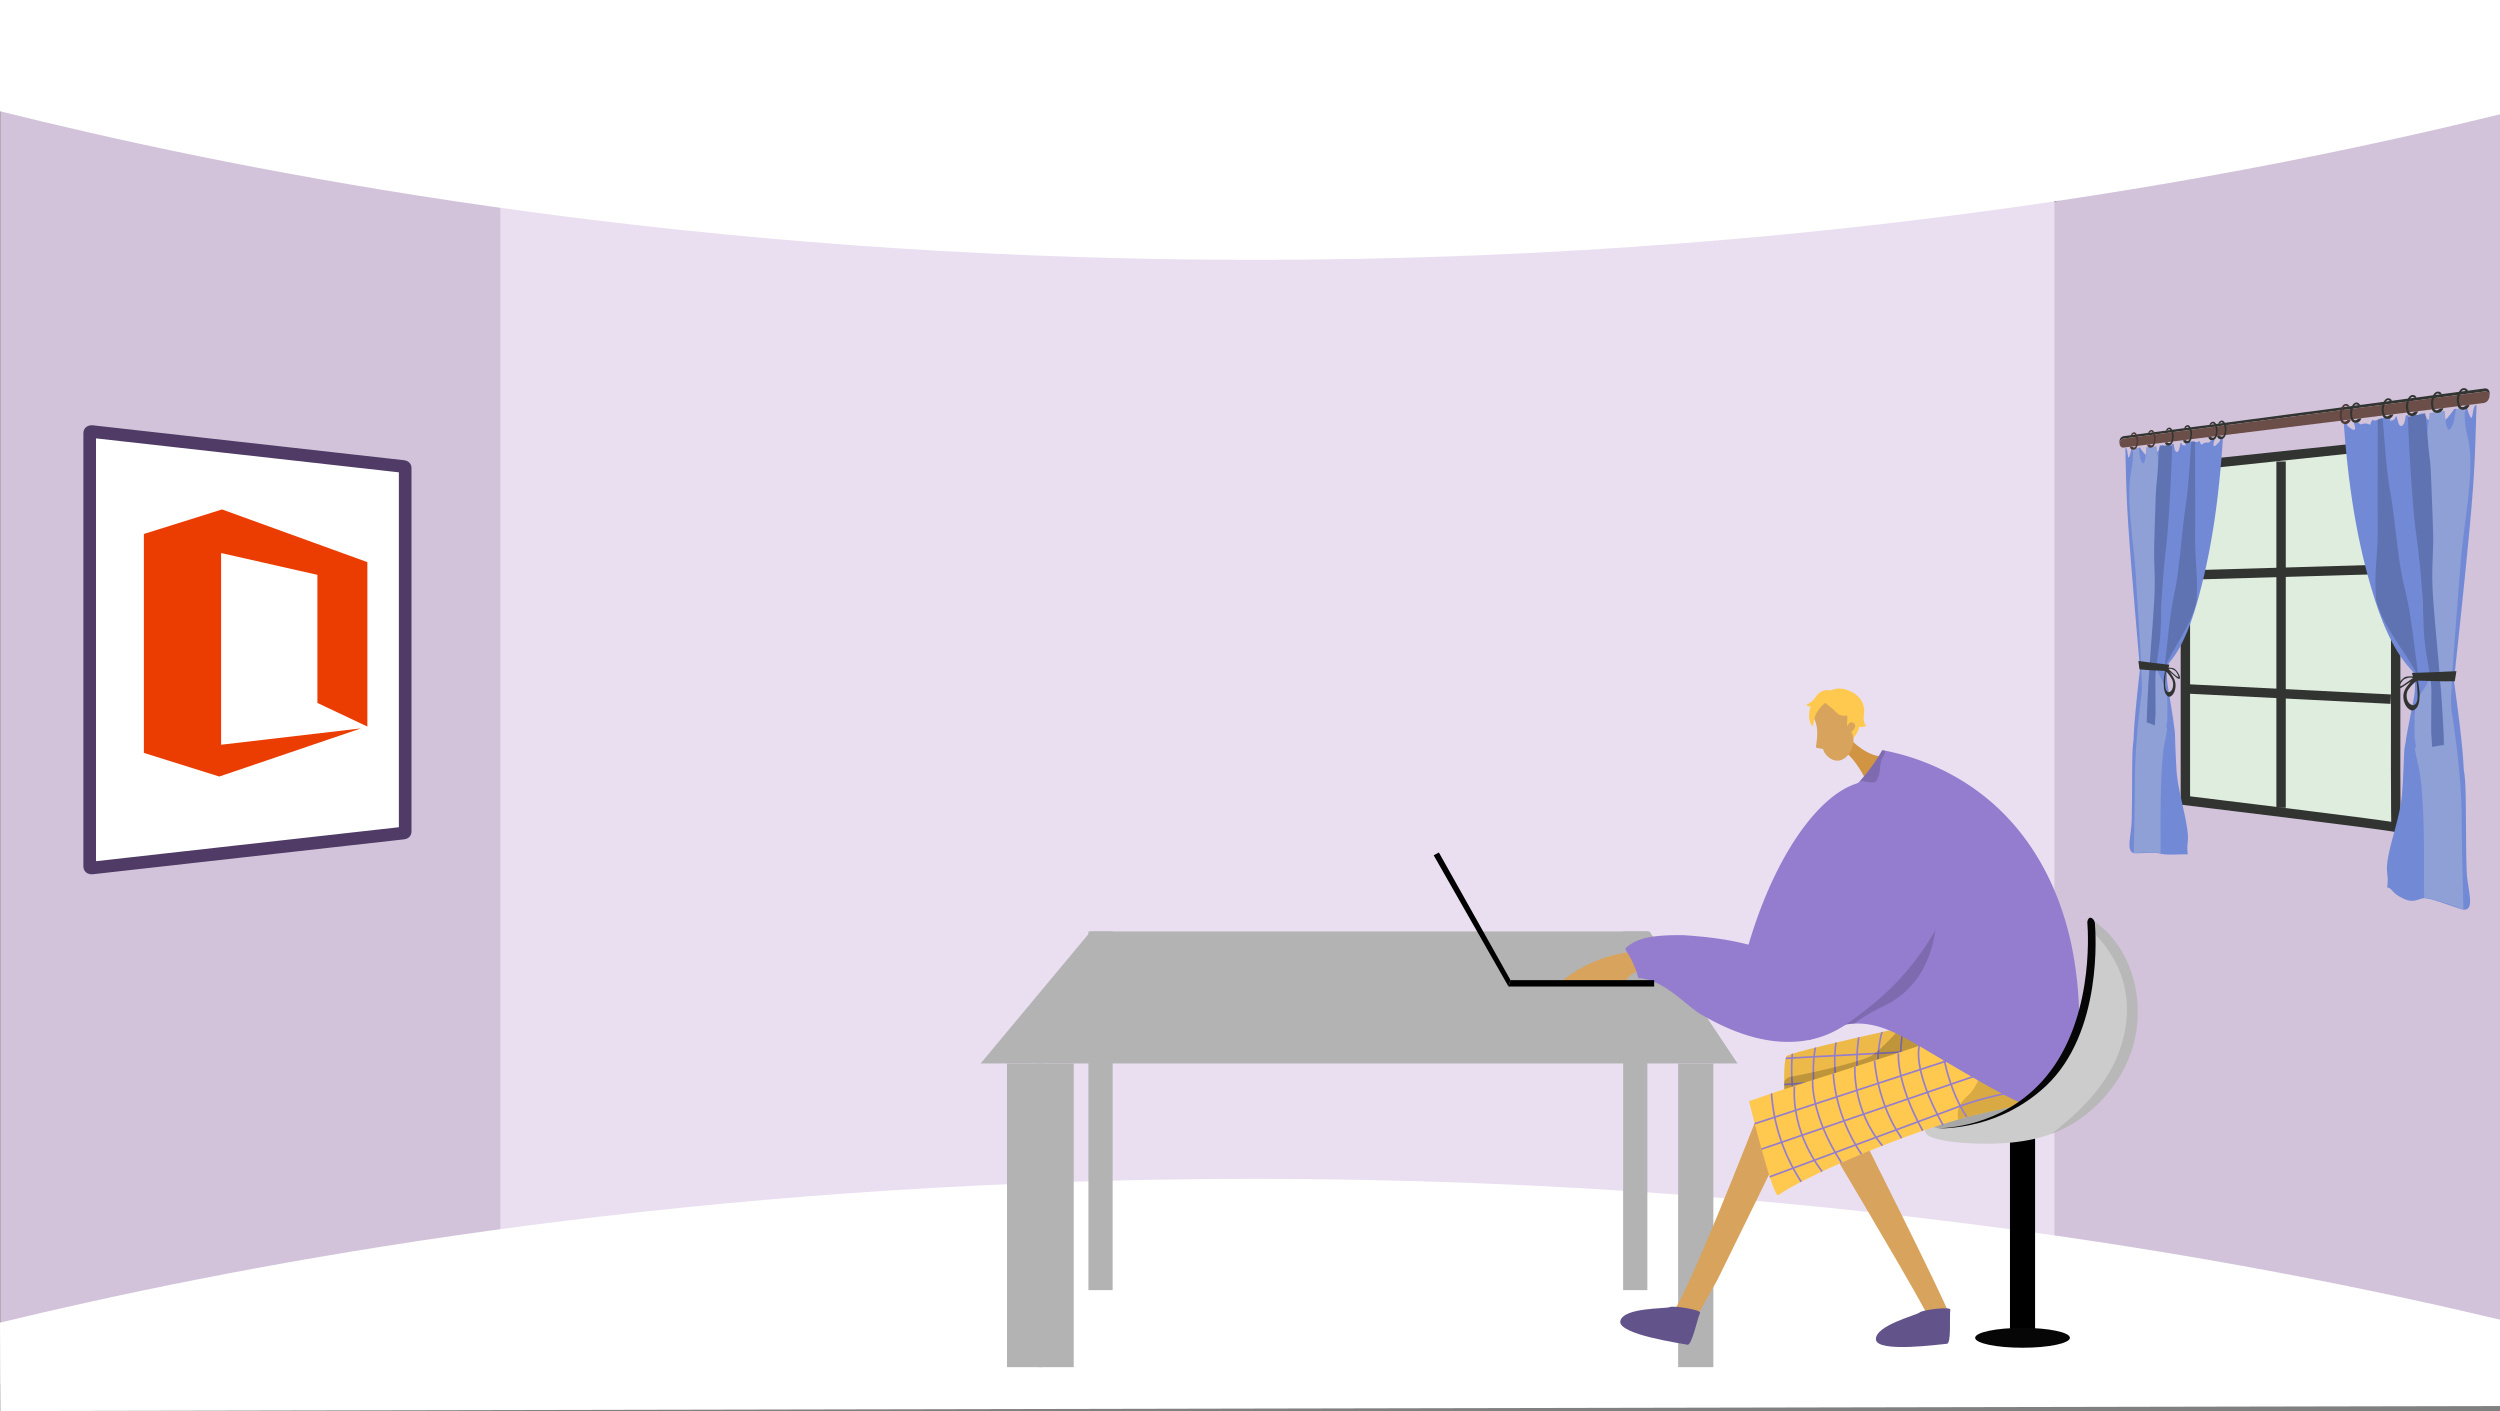 <svg xmlns="http://www.w3.org/2000/svg" xmlns:xlink="http://www.w3.org/1999/xlink" width="1366" height="771" viewBox="0 0 1366 771"><rect x="0" y="0" width="1366" height="771" fill="#808080" stroke="none"/><defs><style>.a,.g,.o,.z{fill:none;}.b{fill:#d2c3db;}.c{fill:#eadff1;}.d,.f{fill:#fff;}.e{fill:#b3b3b3;}.f{stroke:#4f3b65;stroke-width:6.9px;}.f,.g,.o,.z{stroke-miterlimit:10;}.g{stroke:#000;stroke-width:13.722px;}.h{fill:#060606;}.i{fill:#ccc;}.j{opacity:0.18;}.k{clip-path:url(#a);}.l{fill:#edba49;}.m{opacity:0.3;}.n{opacity:0.5;}.o{stroke:#947dce;stroke-width:0.92px;}.p{opacity:0.2;}.q{fill:#d8a35d;}.r{fill:#62548a;}.s{fill:#d19442;}.t{fill:#ffc84f;}.u{fill:#947dce;}.v{opacity:0.15;}.w{opacity:0.1;}.x{fill:#eb3d01;}.y{fill:#dfeddf;}.z{stroke:#313431;stroke-width:5.136px;}.aa{fill:#728ad6;}.ab{fill:#5f73b3;}.ac{fill:#8fa0d6;}.ad{fill:#313431;}.ae{fill:#6c4e49;}.af{fill:#4f3936;}</style><clipPath id="a"><path class="a" d="M3868.813,596.741s-.771-17.282,1.266-19.691,70.345-17.211,70.345-17.211l19.6,15.785Z"/></clipPath></defs><g transform="translate(-2893.814)"><path class="b" d="M4259.814,9.537V768l-242.228-67.586-32.991-6.263,1.636-558.092,30.118-25.56Z"/><path class="b" d="M3210.11,125.471l-16.051,556.371-300.044,74.4V6.188l298.845,93.571Z"/><path class="c" d="M3591.792,89.071H3167.184V706.455h849.165V89.071Z"/><path class="d" d="M2893.814,60.78c121.657,30.38,335.7,73.888,615,80.372,352.972,8.194,622.429-47.1,751-78.7V0h-1366Z"/><path class="d" d="M2893.814,722.684c121.657-29.39,335.7-71.481,615-77.753,352.972-7.928,622.429,45.568,751,76.133v47.19L2894.014,771Z"/><path class="e" d="M3843.22,581.093H3429.615l60.117-72.14h305.395Z"/><rect class="e" width="19.237" height="165.923" transform="translate(3444.043 581.093)"/><rect class="e" width="13.226" height="195.982" transform="translate(3488.53 508.952)"/><rect class="e" width="13.226" height="195.982" transform="translate(3780.699 508.952)"/><rect class="e" width="19.237" height="165.923" transform="translate(3810.757 581.093)"/><path class="f" d="M3115.2,255.589v198.9c0,.341-.351.631-.828.685l-68.944,7.736-21.89,2.446-79.581,8.929c-.6.067-1.136-.258-1.136-.685V236.478c0-.426.54-.751,1.136-.685l79.581,8.93,21.89,2.445,68.944,7.737C3114.847,254.958,3115.2,255.248,3115.2,255.589Z"/><line class="g" y2="110.114" transform="translate(3998.923 620.228)"/><ellipse class="h" cx="25.894" cy="5.431" rx="25.894" ry="5.431" transform="translate(3973.029 725.547)"/><path class="i" d="M4058.846,573.118c-5.121,16.256-16.365,30.243-30.511,39.6a64.61,64.61,0,0,1-13.689,6.847c-13.306,4.86-27.908,5.7-42.187,5.231-2.092-.067-25.98-.961-26.649-6.441-.815-6.659,33.108-16.274,61.459-23.273,12.68-11.105,18.281-22.143,20.981-29.264.973-2.573,2.992-8.387,5.644-32.2,1.094-9.858,1.818-18.47,2.3-25.39.146-2.117.273-4.075.383-5.863C4059.357,517.084,4066.715,548.1,4058.846,573.118Z"/><path class="j" d="M3998.656,602.674s-.056.042-.167.12c-1.828,1.3-15.04,12.524-42.976,13.593-29.627,1.133,60.708-42.352,60.708-42.352Z"/><g class="k"><path class="l" d="M4004.243,604.62s-.037,0-.092,0c-1.255.031-15.639.331-34.5.658-37.22.638-90.022,8.577-105.79,14.468-3.4,1.273-2.157-53.772-2.157-53.772,38.242-2.967,105.684-4.1,108.515-6.788,3.02-2.863,21.661-2.524,26.169-2.4.626.015.981.029.981.029l.031.264,3.442,32.257c.009.057.011.082.011.082C4001.938,597.8,4003.086,603.662,4004.243,604.62Z"/><g class="m"><path class="n" d="M4004.243,604.62s-.037,0-.092,0c-1.255.031-15.639.331-34.5.658a10.015,10.015,0,0,1,.052-1.39,10.756,10.756,0,0,1,4.177-7.284,22.286,22.286,0,0,1,5.163-3.089c12.094-7.9,16.048-25.652,17.345-36.728.626.015.981.029.981.029l.031.264c.934,13.507,3.264,30.916,3.442,32.257.009.057.011.082.011.082C4001.938,597.8,4003.086,603.662,4004.243,604.62Z"/></g><line class="o" x1="137.644" y2="7.468" transform="translate(3861.52 571.229)"/><line class="o" y1="9.47" x2="138.655" transform="translate(3861.506 583.609)"/><line class="o" x1="139.19" y2="13.071" transform="translate(3861.868 595.783)"/><path class="o" d="M3989.07,604.922"/><path class="o" d="M3970.219,559.185"/><path class="o" d="M3971.958,558.76s-4.78,25.165,2.389,46.432"/><path class="o" d="M3959.438,560.81s-7.34,10.907,1.245,45.389"/><path class="o" d="M3947.268,561.979s-5.352,14.941,1.9,44.237"/><path class="o" d="M3933.687,562.27s-4.755,22.811,3.3,44.843"/><path class="o" d="M3922.444,562.775s-7.585,22.393,3.359,45.6"/><path class="o" d="M3910.1,563.317s-5.379,21.184,3.431,46.563"/><path class="o" d="M3898.244,563.855s-6.154,17.976,3.515,47.711"/><path class="o" d="M3887.778,564.626s-8.621,21.439,2.514,48.844"/><path class="o" d="M3874.656,565.092a100.623,100.623,0,0,0,3.184,50.838"/><path class="p" d="M3867.7,599.807s-2.1-10.418,4.931-11.573,37.583-7.774,43.692-11.339,19.5-19.238,19.5-19.238l37.272,13.686s-42.514,20.566-44.8,21.2S3867.7,599.807,3867.7,599.807Z"/></g><path class="q" d="M3853.839,610.348s-41.78,107.27-46.915,107.178c-9.236-.112-44.471-2.685-9.808,9.689,16.814,8.617,17.239,4.2,18.944,1.051,1.392-2.574,12.246-21.991,16.171-29.01.879-1.572,40.4-82.466,40.4-82.466Z"/><path class="r" d="M3822.732,717.331c.775-1.664-14.7-4.106-16.54-3.135s-25.2.064-27.01,7.526,34.107,12.432,36.6,13.025S3821.209,720.6,3822.732,717.331Z"/><path class="q" d="M3888.316,617.809s45.747,76.594,57.576,98.6c-.765,3.806-.911,4.215-1.581,4.409-8.858,2.618-43.284,10.556-6.513,12.151,18.608,3.273,17.713-1.071,18.411-4.585.268-1.349.849-4.987,2.185-11.273-2.271-7.437-50.646-103.634-50.646-103.634Z"/><path class="r" d="M3959.466,715.586c.287-1.812-15.262.1-16.764,1.546s-24.207,7.006-23.889,14.678,36.212,2.551,38.77,2.435S3958.9,719.149,3959.466,715.586Z"/><path class="s" d="M3905.017,404.061s9.431,10.228,18.93,9.228-10.992,12.158-10.992,12.158-5.259-10.65-11.008-14.525S3905.017,404.061,3905.017,404.061Z"/><path class="q" d="M3855.906,606.68c4.79-5.759,107.225-41.5,107.225-41.5l40.713,31.4s-133.434,20.6-135.031,23.793S3851.116,612.44,3855.906,606.68Z"/><path class="t" d="M4022.153,598.937s-.035.01-.089.021c-1.205.356-40,7.485-58.131,12.686-35.784,10.257-84.728,31.6-98.431,41.375-2.957,2.112-16.012-51.377-16.012-51.377,36.169-12.772,101.016-31.332,103.054-34.664,2.175-3.548,20.268-8.049,24.654-9.1.609-.147.955-.225.955-.225l.1.246,11.679,30.265c.024.053.032.077.032.077C3993.183,596.065,4020.787,598.312,4022.153,598.937Z"/><g class="m"><path class="n" d="M4022.153,598.937s-.035.01-.089.021c-1.205.356-40,7.485-58.131,12.686a10.113,10.113,0,0,1-.309-1.356,10.76,10.76,0,0,1,2.148-8.117,22.261,22.261,0,0,1,4.186-4.322c9.636-10.758,8.856-28.932,7.24-39.967.609-.147.955-.225.955-.225l.1.246c4.4,12.8,11.16,29.016,11.679,30.265.024.053.032.077.032.077C3993.183,596.065,4020.787,598.312,4022.153,598.937Z"/></g><line class="o" x1="131.012" y2="42.865" transform="translate(3852.607 571.116)"/><line class="o" y1="45.061" x2="131.471" transform="translate(3856.319 582.815)"/><path class="o" d="M4006.942,594.609l-12.091,1.985a171.054,171.054,0,0,0-31.828,8.439l-102.268,37.986"/><path class="o" d="M3982.6,606.273"/><path class="o" d="M3952.543,566.98"/><path class="o" d="M3954.113,566.12s1.9,25.544,14.334,44.228"/><path class="o" d="M3942.551,571.343s-4.265,12.435,12.959,43.516"/><path class="o" d="M3931.1,575.624s-1.3,15.816,13.295,42.234"/><path class="o" d="M3918.057,579.422s1.315,23.265,14.806,42.458"/><path class="o" d="M3907.328,582.822s-1.525,23.594,15.055,43.171"/><path class="o" d="M3895.546,586.543s.291,21.854,15.373,44.085"/><path class="o" d="M3884.234,590.133s-1.288,18.957,15.753,45.173"/><path class="o" d="M3874.324,593.589s-2.773,22.94,15.08,46.526"/><path class="o" d="M3861.772,597.438a100.612,100.612,0,0,0,16.243,48.278"/><path class="q" d="M3786.116,520.012a74.013,74.013,0,0,0-39.247,16.289l34.656,1.093a10.6,10.6,0,0,1,2.733-4.154,11.066,11.066,0,0,1,7.215-2.842Z"/><path class="t" d="M3894.027,392.033s15.149,19.4,16.758-.736C3912.058,375.37,3883.693,378.218,3894.027,392.033Z"/><path class="t" d="M3898.689,389.039s-6.82-.055-11.131,2.472c-1.305.765-3.08.518-3.482,2.157,0,0,4.922-17.274,16.155-13.088s14.047,5.483,4.222,25.9C3904.453,406.48,3909.29,390.956,3898.689,389.039Z"/><path class="t" d="M3891.628,378.961s5.19-5.444,13.916-.932c5.933,3.067,7.346,8.34,6.739,12.187s.538,5.963,1.407,6.332c0,0-3.715,1.5-4.215.262,0,0,.869,2.106-3.635,7.251a5.773,5.773,0,0,0-2.134-6.99C3899.728,394.356,3891.628,378.961,3891.628,378.961Z"/><path class="q" d="M3884.737,391.924a18.78,18.78,0,0,1,1.86,5.944,29.052,29.052,0,0,1-.144,6.968c-.146,1.52-.33,2.777-.474,3.655l3.941.793a8.961,8.961,0,0,0,3.63,4.9c8.263,5.823,16.133-7.409,11.785-14.349.05.082,1.058-.8,1.118-.867a3.729,3.729,0,0,0,1-2.223,1.88,1.88,0,0,0-.257-1.141,2.22,2.22,0,0,0-1.692-.875c-1.4-.138-1.6.92-2.191,1.919-.7-.932.342-4.762-.362-5.694a6.945,6.945,0,0,1-3.754-.286c-2.009-.781-2.348-2.169-5.129-4.25-1.8-1.348-3.43-3.076-4.48-2.626-1.272.544-2.383,1.286-4.113,3.681C3884.6,388.7,3885.425,391.525,3884.737,391.924Z"/><path class="t" d="M3895.866,378.9s-2.1-3.343-6.879-1a7.6,7.6,0,0,0-3.025,2.864,12.866,12.866,0,0,1-5.16,4.322s.625,1.18,2.708.832c-.863.144-1.134,3.639-1.171,4.21-.141,2.135.207,5.391,2.036,6.8.6-2.478.671-4.783,1.888-7.144a20.433,20.433,0,0,1,5.007-5.9C3891.594,383.6,3895.953,379.037,3895.866,378.9Z"/><path class="u" d="M4014.408,605.758c-8.284,3.311-27.276-7.9-65.29-30.316-15.4-9.077-27.578-16.87-42.255-16.118-1.254.062-2.507.188-3.8.376a41.761,41.761,0,0,0-5.934,1.337,48.238,48.238,0,0,0-14.489,7.406c-.031-.428-.052-.867-.084-1.316-.47-7.427-.908-16.881-1.076-27.839-.021-1.6-.041-3.27-.052-5-.428-31.464-.2-82.2,18.072-97.61a99.3,99.3,0,0,0,10.729-10.123c1.076-1.191,2.193-2.475,3.321-3.865a95.42,95.42,0,0,0,8.744-12.828c.5.094,1.024.2,1.546.3a128.405,128.405,0,0,1,46.852,19.514c47.332,32.216,55.188,85.774,57.131,99.125C4031.163,551.614,4032.887,598.372,4014.408,605.758Z"/><path class="v" d="M3923.1,549.7a102.107,102.107,0,0,0-16.234,9.621c-1.253.062-2.517.188-3.813.376a41.662,41.662,0,0,0-5.923,1.337c-.313-6.184-.585-13.392-.7-21.394-.021-1.6-.042-3.27-.063-5,16.37-27.578,50.54-80.9,54.489-52.712C3956.07,519.158,3942.344,540.52,3923.1,549.7Z"/><path class="u" d="M3782.009,518.1c-.2,1.494,1.4,2.2,4.081,8.162a55,55,0,0,1,2.916,8.163c14.161.846,25.892,14.9,33.959,19.655,14.144,8.336,36.7,18.826,60.054,13.993,13.368-2.766,22.158-9.8,33.234-18.657a144.047,144.047,0,0,0,36.149-43.146c.871-2.9,11.815-41.545-12.244-66.468-3.155-3.268-11.264-11.668-21.573-12.827-23.467-2.638-52.771,32.867-69.383,89.207-8.642-2.249-18.5-4.068-35.725-5.223C3797.019,510.843,3788.133,512.366,3782.009,518.1Z"/><path d="M3677.171,467.319l2.842-1.53,39.137,69.747-1.093,3.5Z"/><path d="M3797.644,539.034v-3.5h-78.493l-1.093,3.5Z"/><path class="v" d="M3923.838,410.161a8.929,8.929,0,0,1-1.285,3.594c-1.755,2.371-1.316,8.785-2.413,10.749s-.428,3.938-7.145,2.549c-1.013-.209-1.933-.376-2.768-.5,1.076-1.191,2.193-2.475,3.321-3.865a95.42,95.42,0,0,0,8.744-12.828C3922.794,409.952,3923.316,410.057,3923.838,410.161Z"/><path class="i" d="M3997.782,603.933s19.307-17.145,22.691-23.458S4032,556.087,4032,556.087l5.855,14-13.747,34.622-13.238,9Z"/><path class="h" d="M3951.911,616.561c5.774-.169,35.006-1.2,57.267-25.3,28.789-31.172,25.577-81.392,25.2-86.509-.263-1.7.5-3.091,1.332-3.29.921-.221,2.473.888,2.75,2.959.405,4.712,4.5,59.794-26.889,89.076C3986.89,616.515,3957.356,616.717,3951.911,616.561Z"/><path class="w" d="M4058.846,573.118c-5.121,16.256-16.365,30.243-30.511,39.6a64.61,64.61,0,0,1-13.689,6.847c10.715-8.094,20.64-17.459,28.108-28.017,12.6-17.8,17.649-41.761,8.642-62.231a63.006,63.006,0,0,0-15.2-21.084c.146-2.117.273-4.075.383-5.863C4059.357,517.084,4066.715,548.1,4058.846,573.118Z"/><rect class="e" width="19.237" height="165.923" transform="translate(3461.256 581.093)"/><path class="x" d="M3094.542,396.993V307.146l-79.422-28.791-42.69,13.4V411.389l41.2,12.906,77.438-26.309-76.445,8.935V302.182l52.618,11.914v69.991Z"/><path class="y" d="M4199.476,242.945,4087.906,254.7V437.378s115.894,14.027,115.181,14.79,0-205.724,0-205.724l-.95-3.779Z"/><path class="z" d="M4199.476,242.945,4087.906,254.7V437.378s115.894,14.027,115.181,14.79,0-205.724,0-205.724l-.95-3.779Z"/><line class="z" y2="189.205" transform="translate(4140.195 252.16)"/><line class="z" x2="110.049" y2="5.538" transform="translate(4090.067 376.477)"/><line class="z" y1="3.213" x2="110.049" transform="translate(4090.067 310.961)"/><path class="aa" d="M4176.675,231.72s-1.813.038,1.886,2.522c3.73,2.5,1.25-3.388,1.25-3.388l2.769.158s.891,1.205,1.748.736a5.935,5.935,0,0,1,2.6-.312l2,.62s1.05-3.507,1.689-2.529c.525.805,2.667-.371,4.3-1.047l2.061-.221c.872.429,1.424,1.425,2.331.388,1.233-1.41.04,2.5.618,1.51s1.971.274,2.785-2.365c.018-.058.035-.109.053-.157l.548-.061c.474,1.2.964,5.053,2.274,5.159,1.714.138,2.317-2.507,2.769-5.72l1.52-.173a9.075,9.075,0,0,1,.112,2.71c-.354,2.761,3.1,2.312,3.1,2.312s.1-2.917.62-3.64a18.145,18.145,0,0,1,2.519-2.136q1.334-.163,2.673-.335c.142.512.3,1.14.539,1.784.734,1.949.475,2.031,2.755,1.561s1.728,1.57,2.134-.251c.371-1.665.337-1.824.835-3.925q.744-.1,1.49-.211a33.236,33.236,0,0,0,1.333,3.146c1.624,3.215,2.819.717,4.8-1.63a29.7,29.7,0,0,0,1.951-2.738c.3-.048.6-.1.9-.147.036.057.074.121.112.2.719,1.39,1.788,3.811,3.561,2.525,1.409-1.023,1.855-3.185,2.151-3.719l.216-.039h0c.346.641.151,1.624,1.548,4.664s1.4.128,2.04-3.017a9.376,9.376,0,0,1,.963-2.5c.257-.05.514-.1.772-.149-.7,21.556-.777,32.584-2.845,56.79-2.058,24.1-6.12,62.123-8.861,87.9-.547,5.141-.732,1.861-.531,6.361.013.29.019.507.02.664.046.323.1.675.15,1.065,1.4,10.014,4.481,32.83,5.021,45.314.106,2.626.71,2.912,1.017,11.763.391,11.284.147,36.023.7,45.613s4.281,19.625-.956,20.275c-2.486.308-16.1-5.78-21.869-6.253-2.825-.231-5.757,2.874-11.035.544-7.51-3.315-6.309-5.489-9.167-6.322-.281-.082-.3-.168-.3-.2a.806.806,0,0,1-.207.2c1.1-8.009-1.151-7.1.536-16.68,1.694-9.622,6.815-23.175,7.641-34.793.487-6.846.854-15.079,1.054-20.915.166-4.873.666-5.023,1.123-8.91.114-.965.3-1.729.459-2.646.759-4.293,1.661-8.639,2.486-12.841.2-1.006.406-2.078.556-2.876.3-1.6.7-3.52.91-4.85a35.268,35.268,0,0,0,.4-7.732c-.019-.406-.057-.591-.086-.94s-.076-.661-.116-.981c-.02-.158-.047-.322-.065-.442-.035-.237-.1-.615-.133-.795a18.819,18.819,0,0,0-.464-1.906c-.16-.513-.171-.515-.324-.92-.57-.552-1.134-1.212-1.686-1.794-.218-.229-.445-.532-.7-.824-9.234-10.578-15.159-26.367-19.292-39.786-9.428-30.61-13.742-61.838-16.009-93.585l.365-.046Z"/><path class="ab" d="M4191.9,323.836c.192,3.669.165,4.177,1.169,7.216,3.26,9.872,10.991,20.277,16.431,28.969.2.318.479.718.634.967,1.3,2.082,2.75,4.545,3.839,6.542a5.846,5.846,0,0,1,.664,1.507,12.439,12.439,0,0,1,.394,2.854c.034.4.041.8.044,1.307.014,2.435-.207,4.994-.249,7.465v.02c-.021,1.87-.295,4.1-.437,5.849-.168,2.052-.292,3.666-.308,5.642,0,.017,0,.033,0,.046.015.452,0,.775.044,1.25.24,2.782.57,5.71.881,8.481.068.612.173,1.545.221,1.966.233,2.022.433,3.7.664,5.622.078-1.793.208-3.812.279-5.472s.043.057.121-2.352.619-8.588.587-11.827-.4-5.132-.646-8.764c-.148-2.16-.617-6.538-.879-9.279-.119-1.25-.281-2.874-.461-4.273-.3-2.353-.386-3.514-.735-6.161-1.765-13.356-3.236-27.4-6.516-40.363-.015-.057-.02-.082-.035-.145-.2-.835-.258-.989-.462-1.933-3.575-16.531-4.429-33.784-7.311-50.355-2.256-12.968-2.994-26.566-4.1-39.774-.906.318-1.828-.337-2.719.623.034,17.492-.164,41.946-.019,57.957C4193.141,303.091,4191.194,310.269,4191.9,323.836Z"/><path class="ac" d="M4213.193,401.834a9.4,9.4,0,0,0,.014,1.773c1.968,11.037-1.955-2.352,1.877,14.051,3.864,16.543,3.158,53.774,3.185,69.473-.128,8.533.189-6.213.092,3.455,7.058.839,14.284,3.879,21.476,6.453-.383-17.121-.9-32.274-.963-50.271s-2.554-39.3-5.417-57.792c-.829-5.356-.039-11.442.052-16.759.019-1.1.222-4.318.325-5.858,1.116-16.6,3.28-42.857,4.353-57.515,1.659-22.646,8.055-51.133,4.226-68.774-2.036-9.38-1.7-8.679-2.055-17.646-1.452,1.029-3.082.575-4.594,1.112-.51,2.564-.918,6.815-1.977,8.988-2.145,4.4-3.02,1.467-3.569-1.663-.235-1.341-.458-4.7-.6-6.379-2.773.35-5.524.827-8.262,1.21-.629,5.522-1.476,11.054-1.794,16.563,0,0,.011.022.011.03-.45,12.565-.713,25.694.051,37.89.765,12.217-1.979,18.3-2.353,31.872s.768,37.289,3.976,51.572a19.128,19.128,0,0,1,.418,3.61,12.014,12.014,0,0,1-.747,4.582,1.3,1.3,0,0,1-.07.165c-1.613,3.369-3.905,6.028-5.575,9.375a12.577,12.577,0,0,0-.522,1.247,22.728,22.728,0,0,0-1.012,3.453,34.84,34.84,0,0,0-.628,5.861c0,.057-.007.158-.006.2a.312.312,0,0,1,0,.052C4213.186,395.485,4213,398.411,4213.193,401.834Z"/><path class="ab" d="M4218.732,225.962c-3.06,1.137-6.373.154-9.234,2.2.59,16.94,2.363,46.974,4.208,61.246,2.168,16.758,2.716,22.256,3.563,34.66.848,12.427.333,21.072,2.213,32.5.734,4.467,1.058,6.759,1.73,10.652.385,2.231.41,2.681.7,4.629.012.08.012.111.018.16a49.125,49.125,0,0,1,.4,6.729c-.085,5.656-.1,16.081-.114,20.287s.165,1.907.2,3.637a14.063,14.063,0,0,0,.081,1.419c.052,1.232.175,2.685.231,4,2.15-.345,4.308-.81,6.487-1.006-.045-1.859-.033-.8-.095-3.062s.111,4.318-.057-1.481-1.264-23.019-1.868-29.429-.087-1.331-.479-6.109.516,6.842-.242-2.673-2.946-31.128-3.5-42.649.579-20.847.282-31.088-.851-23.216-1.2-31.737-1.11-10.785-1.484-16.321-.865-9.549-1.172-12.925S4219,228.416,4218.732,225.962Z"/><path class="ad" d="M4236,366.726c-8.25.472-16.374.694-24.347.966.452,1.365.841,2.756,1.247,4.143,7.273.122,14.7.57,22.2.411C4235.4,370.407,4235.7,368.566,4236,366.726Z"/><path class="ad" d="M4211.474,388.161c.737.234,1.551-.325,2.188-.792a4.176,4.176,0,0,0,.725-.795,3.627,3.627,0,0,0,.347-.547,10.011,10.011,0,0,0,1-3.434,34.217,34.217,0,0,0-.64-9.36c-.114-.614-.208-.992-.277-1.31-.132-.606-.158-.679-.282-1.175a2.013,2.013,0,0,0-1.418.111,1.109,1.109,0,0,0-.2.1,1.892,1.892,0,0,0-.237.129,8.156,8.156,0,0,0-1.8,1.564c-1.32,1.791-2.957,3.359-3.609,5.782C4206.287,382.086,4208.088,387.084,4211.474,388.161Zm-1.953-11.039a20.567,20.567,0,0,1,3.728-4.278c.581-.6.5-.375,1.006-.421.3,2.777.52,5.478.573,8.24v.016c-.064,1.812-.426,3.675-1.845,4.451a1.158,1.158,0,0,1-.964.154C4208.813,384.532,4208.049,379.7,4209.521,377.122Z"/><path class="ad" d="M4203.773,375.217c-.125,1.627,1.754.841,2.5.357s3.258-2.21,3.966-2.627.171-.072.676-.324,1.226-.527,1.789-.791c.04-.141.057-.224.095-.378s.081-.328.126-.507.081-.331.134-.543.128-.534.191-.766c-.149-.018-.163-.013-.343-.026s-.426-.021-.683-.032c-1.315-.057-3.655-.126-4.692.573C4206.043,371.152,4203.9,373.591,4203.773,375.217Zm3.318-3.805c.723-.639,3.74-1.736,5.138-.891-1.843,1.151-4.992,3.8-6.746,4.444S4206.368,372.05,4207.091,371.412Z"/><path class="ad" d="M4051.88,241.875c.007.151.018.293.036.426a2.783,2.783,0,0,1,2.52-2.723L4250.8,213.987s2.892-.837,3.33,2.091c.026-.276.037-.565.037-.877-.014-3.838-3.385-2.856-3.385-2.856l-196.354,25.932S4051.718,238.391,4051.88,241.875Z"/><path class="ae" d="M4051.916,242.3c.351,2.985,2.792,2.19,2.792,2.19l196.071-24.257c1.286-.265,3.075-1.049,3.348-4.153v0c-.438-2.928-3.33-2.091-3.33-2.091l-196.361,25.591A2.783,2.783,0,0,0,4051.916,242.3Z"/><path class="ad" d="M4241.087,213.724a1.432,1.432,0,0,0-1.2-.606c-1.078.138-1.773,2.052-1.953,2.548-1.035,2.851-.365,6.524,1.182,6.743.334.047,1.007.124,2.047-.948.695-.026,1.317-.156,2.013-.182a3.959,3.959,0,0,1-1.5,2.028,3.512,3.512,0,0,1-3.992-.031c-.91-.679-1.083-1.7-1.318-3.09a8.139,8.139,0,0,1,.5-5.079c.356-.761,1.24-2.66,2.768-2.974,1.588-.326,2.683.925,2.562,1.385C4242.131,213.766,4241.591,213.635,4241.087,213.724Z"/><path class="ad" d="M4226.855,215.6a1.389,1.389,0,0,0-1.165-.6c-1.045.134-1.719,2.018-1.894,2.506-1,2.806-.354,6.424,1.146,6.642.324.047.976.124,1.986-.93.674-.023,1.276-.151,1.952-.175a3.89,3.89,0,0,1-1.456,1.994,3.366,3.366,0,0,1-3.872-.038c-.882-.67-1.05-1.674-1.278-3.045a8.137,8.137,0,0,1,.486-5c.346-.749,1.2-2.618,2.685-2.924,1.54-.318,2.6.916,2.485,1.37C4227.867,215.646,4227.344,215.516,4226.855,215.6Z"/><path class="ad" d="M4213.05,217.424a1.344,1.344,0,0,0-1.131-.592c-1.014.13-1.668,1.983-1.838,2.464-.974,2.762-.343,6.328,1.112,6.545.315.047.948.124,1.927-.912.654-.022,1.239-.147,1.894-.169a3.831,3.831,0,0,1-1.413,1.962,3.226,3.226,0,0,1-3.756-.045c-.856-.661-1.019-1.651-1.24-3a8.121,8.121,0,0,1,.472-4.926c.335-.736,1.167-2.576,2.6-2.874,1.494-.31,2.525.907,2.411,1.354C4214.032,217.469,4213.524,217.34,4213.05,217.424Z"/><path class="ad" d="M4199.652,219.192a1.3,1.3,0,0,0-1.1-.586c-.984.126-1.619,1.952-1.784,2.425-.946,2.719-.333,6.234,1.08,6.451.3.046.919.123,1.87-.9.634-.021,1.2-.142,1.838-.163a3.765,3.765,0,0,1-1.371,1.93,3.1,3.1,0,0,1-3.646-.05c-.832-.654-.989-1.629-1.2-2.96a8.11,8.11,0,0,1,.458-4.853c.326-.725,1.133-2.536,2.529-2.827,1.45-.3,2.45.9,2.34,1.339C4200.606,219.238,4200.112,219.11,4199.652,219.192Z"/><path class="ad" d="M4182.235,221.491a1.249,1.249,0,0,0-1.055-.578c-.946.121-1.557,1.91-1.715,2.373-.91,2.665-.32,6.112,1.038,6.328.293.047.884.124,1.8-.874.61-.018,1.156-.136,1.767-.155a3.675,3.675,0,0,1-1.318,1.889,2.929,2.929,0,0,1-3.506-.058c-.8-.642-.95-1.6-1.157-2.9a8.1,8.1,0,0,1,.44-4.757c.313-.711,1.09-2.484,2.432-2.766,1.394-.293,2.356.888,2.25,1.318C4183.152,221.538,4182.677,221.411,4182.235,221.491Z"/><path class="af" d="M4176.493,222.248a1.232,1.232,0,0,0-1.041-.574c-.934.119-1.537,1.9-1.693,2.356-.9,2.646-.316,6.071,1.025,6.287.289.047.872.124,1.774-.866.6-.018,1.141-.135,1.744-.153a3.653,3.653,0,0,1-1.3,1.875,2.874,2.874,0,0,1-3.459-.06c-.789-.639-.939-1.59-1.143-2.887a8.082,8.082,0,0,1,.435-4.726c.309-.705,1.075-2.467,2.4-2.746,1.377-.29,2.326.884,2.221,1.312C4177.4,222.3,4176.93,222.17,4176.493,222.248Z"/><path class="aa" d="M4106.572,240.206s1.538-.353-1.588,2.71c-3.1,3.041-1.046-2.835-1.046-2.835l-2.295.728s-.732,1.277-1.434,1.03a4.416,4.416,0,0,0-2.115.254l-1.613.964s-.84-2.921-1.349-1.916c-.417.824-2.109.215-3.393-.05l-1.6.223c-.674.552-1.1,1.537-1.8.808-.943-.986-.031,2.2-.473,1.444s-1.5.624-2.118-1.513c-.014-.047-.027-.088-.04-.127l-.414.057c-.357,1.131-.725,4.569-1.707,4.906-1.276.439-1.722-1.725-2.057-4.4l-1.118.147a9.332,9.332,0,0,0-.083,2.343c.261,2.3-2.26,2.55-2.26,2.55a10.232,10.232,0,0,0-.449-2.98,9.438,9.438,0,0,0-1.811-1.333q-.951.114-1.9.224c-.1.457-.21,1.014-.381,1.6-.517,1.771-.335,1.793-1.934,1.813s-1.2,1.618-1.483.175c-.257-1.318-.233-1.456-.577-3.111-.341.035-.683.069-1.024.1-.228.774-.516,1.79-.913,2.844-1.1,2.936-1.912,1.09-3.246-.483a17.493,17.493,0,0,1-1.3-1.886l-.6.043c-.024.053-.048.111-.074.179-.475,1.259-1.179,3.41-2.339,2.677-.918-.58-1.206-2.242-1.4-2.619l-.14.007h0a32.167,32.167,0,0,1-1,4.014c-.9,2.675-.9.339-1.306-2.065a6.872,6.872,0,0,0-.613-1.826l-.489.018c.44,17.057.492,25.836,1.811,44.945,1.324,19.176,3.967,49.745,5.774,70.748.362,4.215.485,1.551.352,5.208-.009.236-.013.412-.013.541-.031.26-.064.544-.1.859-.926,8.053-2.948,26.252-3.3,36.265-.069,2.1-.462,2.255-.661,9.341-.253,9.022-.095,28.976-.45,36.576s-2.746,14.732.619,16.542c1.621.872,10.785-.666,14.819.429s10.556.331,14.9.43c.216.005.231-.065.227-.091a1.152,1.152,0,0,0,.16.234c-.847-7.315.889-5.927-.413-14.773-1.3-8.815-5.165-21.661-5.782-31.847-.362-5.985-.635-13.137-.783-18.19-.123-4.217-.493-4.409-.831-7.806-.084-.843-.218-1.519-.338-2.326-.559-3.764-1.219-7.576-1.822-11.245-.144-.875-.3-1.809-.405-2.5-.219-1.39-.507-3.056-.661-4.205a35.806,35.806,0,0,1-.292-6.608c.014-.344.041-.5.063-.794s.055-.558.083-.828c.015-.133.035-.271.048-.373.025-.2.073-.517.1-.668.075-.5.241-1.243.337-1.6.116-.429.124-.431.235-.768.415-.441.826-.976,1.23-1.447.159-.185.326-.433.513-.672,6.912-8.79,11.49-22.573,14.752-34.541,7.661-28.108,11.273-57.193,13.2-86.871l-.312.038Z"/><path class="ab" d="M4094.117,325.3a19.837,19.837,0,0,1-.923,6.432c-2.549,8.736-8.456,17.7-12.5,25.017-.146.264-.352.6-.466.8-.948,1.724-2.005,3.754-2.792,5.4a5.118,5.118,0,0,0-.479,1.244,12.016,12.016,0,0,0-.283,2.4c-.024.334-.03.672-.032,1.1-.009,2.064.149,4.248.18,6.347v.014c.015,1.59.211,3.5.314,5,.121,1.757.21,3.139.222,4.818,0,.015,0,.028,0,.039-.01.383,0,.659-.031,1.058-.173,2.338-.411,4.788-.634,7.1-.049.51-.124,1.29-.159,1.641-.167,1.686-.31,3.082-.476,4.681-.056-1.527-.149-3.25-.2-4.663s-.03.044-.086-2-.442-7.321-.42-10.053.285-4.3.462-7.353c.1-1.816.441-5.489.629-7.794.086-1.053.2-2.419.332-3.6.219-1.982.277-2.962.529-5.194,1.277-11.308,2.349-23.282,4.762-34.459.011-.05.015-.072.026-.126.151-.725.191-.86.343-1.679,2.673-14.463,3.317-29.517,5.509-44.286,1.735-11.682,2.305-23.763,3.166-35.614.706.1,1.429-.669,2.129,0-.027,15.53.13,37.2.015,51.432C4093.14,306.921,4094.679,313.191,4094.117,325.3Z"/><path class="ac" d="M4078,392.173a9.354,9.354,0,0,1-.01,1.507c-1.419,9.127,1.421-1.782-1.354,11.694-2.754,13.38-2.254,44.852-2.274,58.067s-.133-5.278-.065,2.886c-4.933-1.12-9.842-.451-14.593-.168.25-13.731.59-25.864.629-40.4s1.678-31.492,3.579-46.279c.554-4.314.025-9.346-.035-13.7-.013-.9-.148-3.539-.217-4.8-.742-13.577-2.172-34.921-2.877-46.764-1.084-18.2-5.2-40.407-2.748-55.039,1.319-7.869,1.1-7.248,1.331-14.535.946.571,2.015-.088,3.012.075.338,2,.609,5.388,1.313,6.982,1.437,3.25,2.026.7,2.4-1.968.159-1.144.31-3.951.4-5.354,1.89-.222,3.786-.335,5.693-.526.441,4.51,1.037,9,1.261,13.576a.136.136,0,0,0-.008.026c.318,10.491.505,21.5-.035,31.831s1.4,15.239,1.667,26.668-.546,31.45-2.808,43.34a18.531,18.531,0,0,0-.293,3,12.236,12.236,0,0,0,.523,3.876,1.272,1.272,0,0,0,.049.142c1.136,2.927,2.763,5.322,3.958,8.275.12.3.25.68.375,1.1a23.759,23.759,0,0,1,.729,3.014,35.993,35.993,0,0,1,.455,5.042c0,.048,0,.135,0,.168s0,.033,0,.044C4078.007,386.772,4078.146,389.282,4078,392.173Z"/><path class="ab" d="M4074.037,243.583c2.179.381,4.57-1.087,6.661.111-.434,14.619-1.729,40.53-3.067,52.86-1.559,14.36-1.952,19.036-2.555,29.54-.6,10.488-.238,17.778-1.569,27.352-.518,3.723-.745,5.631-1.217,8.86-.27,1.847-.288,2.223-.492,3.835-.008.066-.008.092-.012.133a48.462,48.462,0,0,0-.279,5.6c.059,4.731.07,13.442.08,16.958a17.343,17.343,0,0,1-.139,3.017c-.024,1.441-.021.153-.057,1.175s-.122,2.222-.16,3.316c-1.492-.541-2.976-1.177-4.462-1.589.031-1.526.023-.654.065-2.512s-.076,3.545.039-1.215.86-18.884,1.273-24.145.06-1.1.328-5.029-.353,5.634.166-2.2,2.034-25.806,2.42-35.421-.4-17.356-.2-25.912.592-19.456.835-26.619.778-9.179,1.04-13.875.609-8.157.826-11.048S4073.844,245.7,4074.037,243.583Z"/><path class="ad" d="M4062.223,361.177c5.542.784,11.18,1.379,16.9,2.027-.329,1.14-.612,2.3-.906,3.461-5.195-.331-10.345-.392-15.4-.95Q4062.522,363.444,4062.223,361.177Z"/><path class="ad" d="M4082.343,372.69c-.482-2.131-1.689-3.589-2.657-5.206a7.152,7.152,0,0,0-1.311-1.445,1.659,1.659,0,0,0-.172-.124,1.053,1.053,0,0,0-.144-.094,1.291,1.291,0,0,0-1.025-.176c-.088.413-.108.474-.2.98-.05.265-.118.58-.2,1.093a33.6,33.6,0,0,0-.46,7.884,10.459,10.459,0,0,0,.717,2.991,3.78,3.78,0,0,0,.249.494,4.018,4.018,0,0,0,.524.737c.46.453,1.052,1,1.588.869C4081.737,380.072,4083.074,375.918,4082.343,372.69Zm-3.489,5.5a.8.8,0,0,1-.7-.212c-1.025-.777-1.286-2.387-1.332-3.928v-.014c.038-2.339.2-4.615.413-6.953.364.07.306-.127.727.42a19.346,19.346,0,0,1,2.719,3.9C4081.766,373.721,4081.2,377.816,4078.854,378.19Z"/><path class="ad" d="M4082.152,365.546c-.767-.661-2.485-.736-3.444-.762-.186-.005-.364-.013-.5-.012s-.14,0-.248,0c.045.2.1.479.137.663s.066.316.1.47.063.306.091.439.04.206.069.328c.409.259.933.538,1.3.785s-.024-.082.494.32,2.378,2.05,2.93,2.519,1.963,1.283,1.869-.136S4083.255,366.5,4082.152,365.546Zm1.521,4.281c-1.306-.677-3.627-3.148-4.972-4.241,1.019-.641,3.239.477,3.775,1.071S4084.984,370.506,4083.673,369.827Z"/><path class="af" d="M4058.9,237.767c.158-.279.435-.672.78-.72.7-.1,1.158,1.317,1.276,1.684.681,2.116.24,5.219-.773,5.675-.218.1-.656.28-1.332-.4-.45.1-.851.11-1.3.214a2.29,2.29,0,0,0,.968,1.362,2.138,2.138,0,0,0,2.6-.735,5.006,5.006,0,0,0,.868-2.747,7.6,7.6,0,0,0-.331-4.03c-.235-.548-.815-1.915-1.814-1.87a1.939,1.939,0,0,0-1.662,1.611C4058.219,238,4058.568,237.792,4058.9,237.767Z"/><path class="af" d="M4068.379,236.515c.163-.282.447-.681.8-.73.721-.1,1.188,1.332,1.309,1.7.7,2.142.246,5.284-.793,5.748-.224.1-.673.285-1.366-.4-.461.106-.872.113-1.332.219a2.315,2.315,0,0,0,.993,1.378,2.211,2.211,0,0,0,2.667-.749,5.029,5.029,0,0,0,.89-2.783,7.6,7.6,0,0,0-.339-4.081c-.241-.554-.836-1.938-1.86-1.89a1.979,1.979,0,0,0-1.7,1.634C4067.687,236.753,4068.045,236.541,4068.379,236.515Z"/><path class="ad" d="M4078.106,235.232c.167-.287.458-.691.821-.741.739-.1,1.218,1.347,1.342,1.723.716,2.168.252,5.351-.813,5.822-.23.1-.691.29-1.4-.4-.473.108-.9.116-1.367.224a2.346,2.346,0,0,0,1.019,1.394,2.289,2.289,0,0,0,2.736-.762,5.066,5.066,0,0,0,.912-2.821,7.594,7.594,0,0,0-.348-4.132c-.246-.562-.857-1.962-1.907-1.912a2.021,2.021,0,0,0-1.748,1.658C4077.4,235.474,4077.763,235.258,4078.106,235.232Z"/><path class="ad" d="M4088.084,233.915c.172-.291.471-.7.842-.752.759-.1,1.251,1.362,1.378,1.743.735,2.195.259,5.42-.835,5.9-.235.1-.708.294-1.437-.406-.485.111-.918.119-1.4.23a2.092,2.092,0,0,0,3.852.633,5.094,5.094,0,0,0,.937-2.859,7.609,7.609,0,0,0-.357-4.185c-.254-.568-.881-1.985-1.958-1.933a2.062,2.062,0,0,0-1.793,1.682C4087.356,234.161,4087.732,233.942,4088.084,233.915Z"/><path class="ad" d="M4101.928,232.088c.178-.3.487-.714.872-.767.786-.109,1.3,1.383,1.427,1.77.761,2.232.268,5.516-.865,6.006-.243.1-.733.3-1.488-.41-.5.114-.951.123-1.452.237a2.4,2.4,0,0,0,1.082,1.432,2.482,2.482,0,0,0,2.907-.8,5.129,5.129,0,0,0,.971-2.912,7.612,7.612,0,0,0-.37-4.258c-.263-.578-.912-2.019-2.028-1.963a2.126,2.126,0,0,0-1.858,1.716C4101.173,232.34,4101.563,232.117,4101.928,232.088Z"/><path class="ad" d="M4106.725,231.455c.18-.3.493-.719.883-.773.8-.11,1.31,1.391,1.444,1.781.77,2.245.271,5.549-.875,6.042-.247.106-.743.3-1.507-.411-.509.115-.962.125-1.469.239a2.412,2.412,0,0,0,1.095,1.44,2.524,2.524,0,0,0,2.943-.8,5.152,5.152,0,0,0,.982-2.93,7.615,7.615,0,0,0-.375-4.284c-.265-.581-.922-2.03-2.052-1.973a2.148,2.148,0,0,0-1.88,1.728C4105.961,231.71,4106.356,231.484,4106.725,231.455Z"/></g></svg>